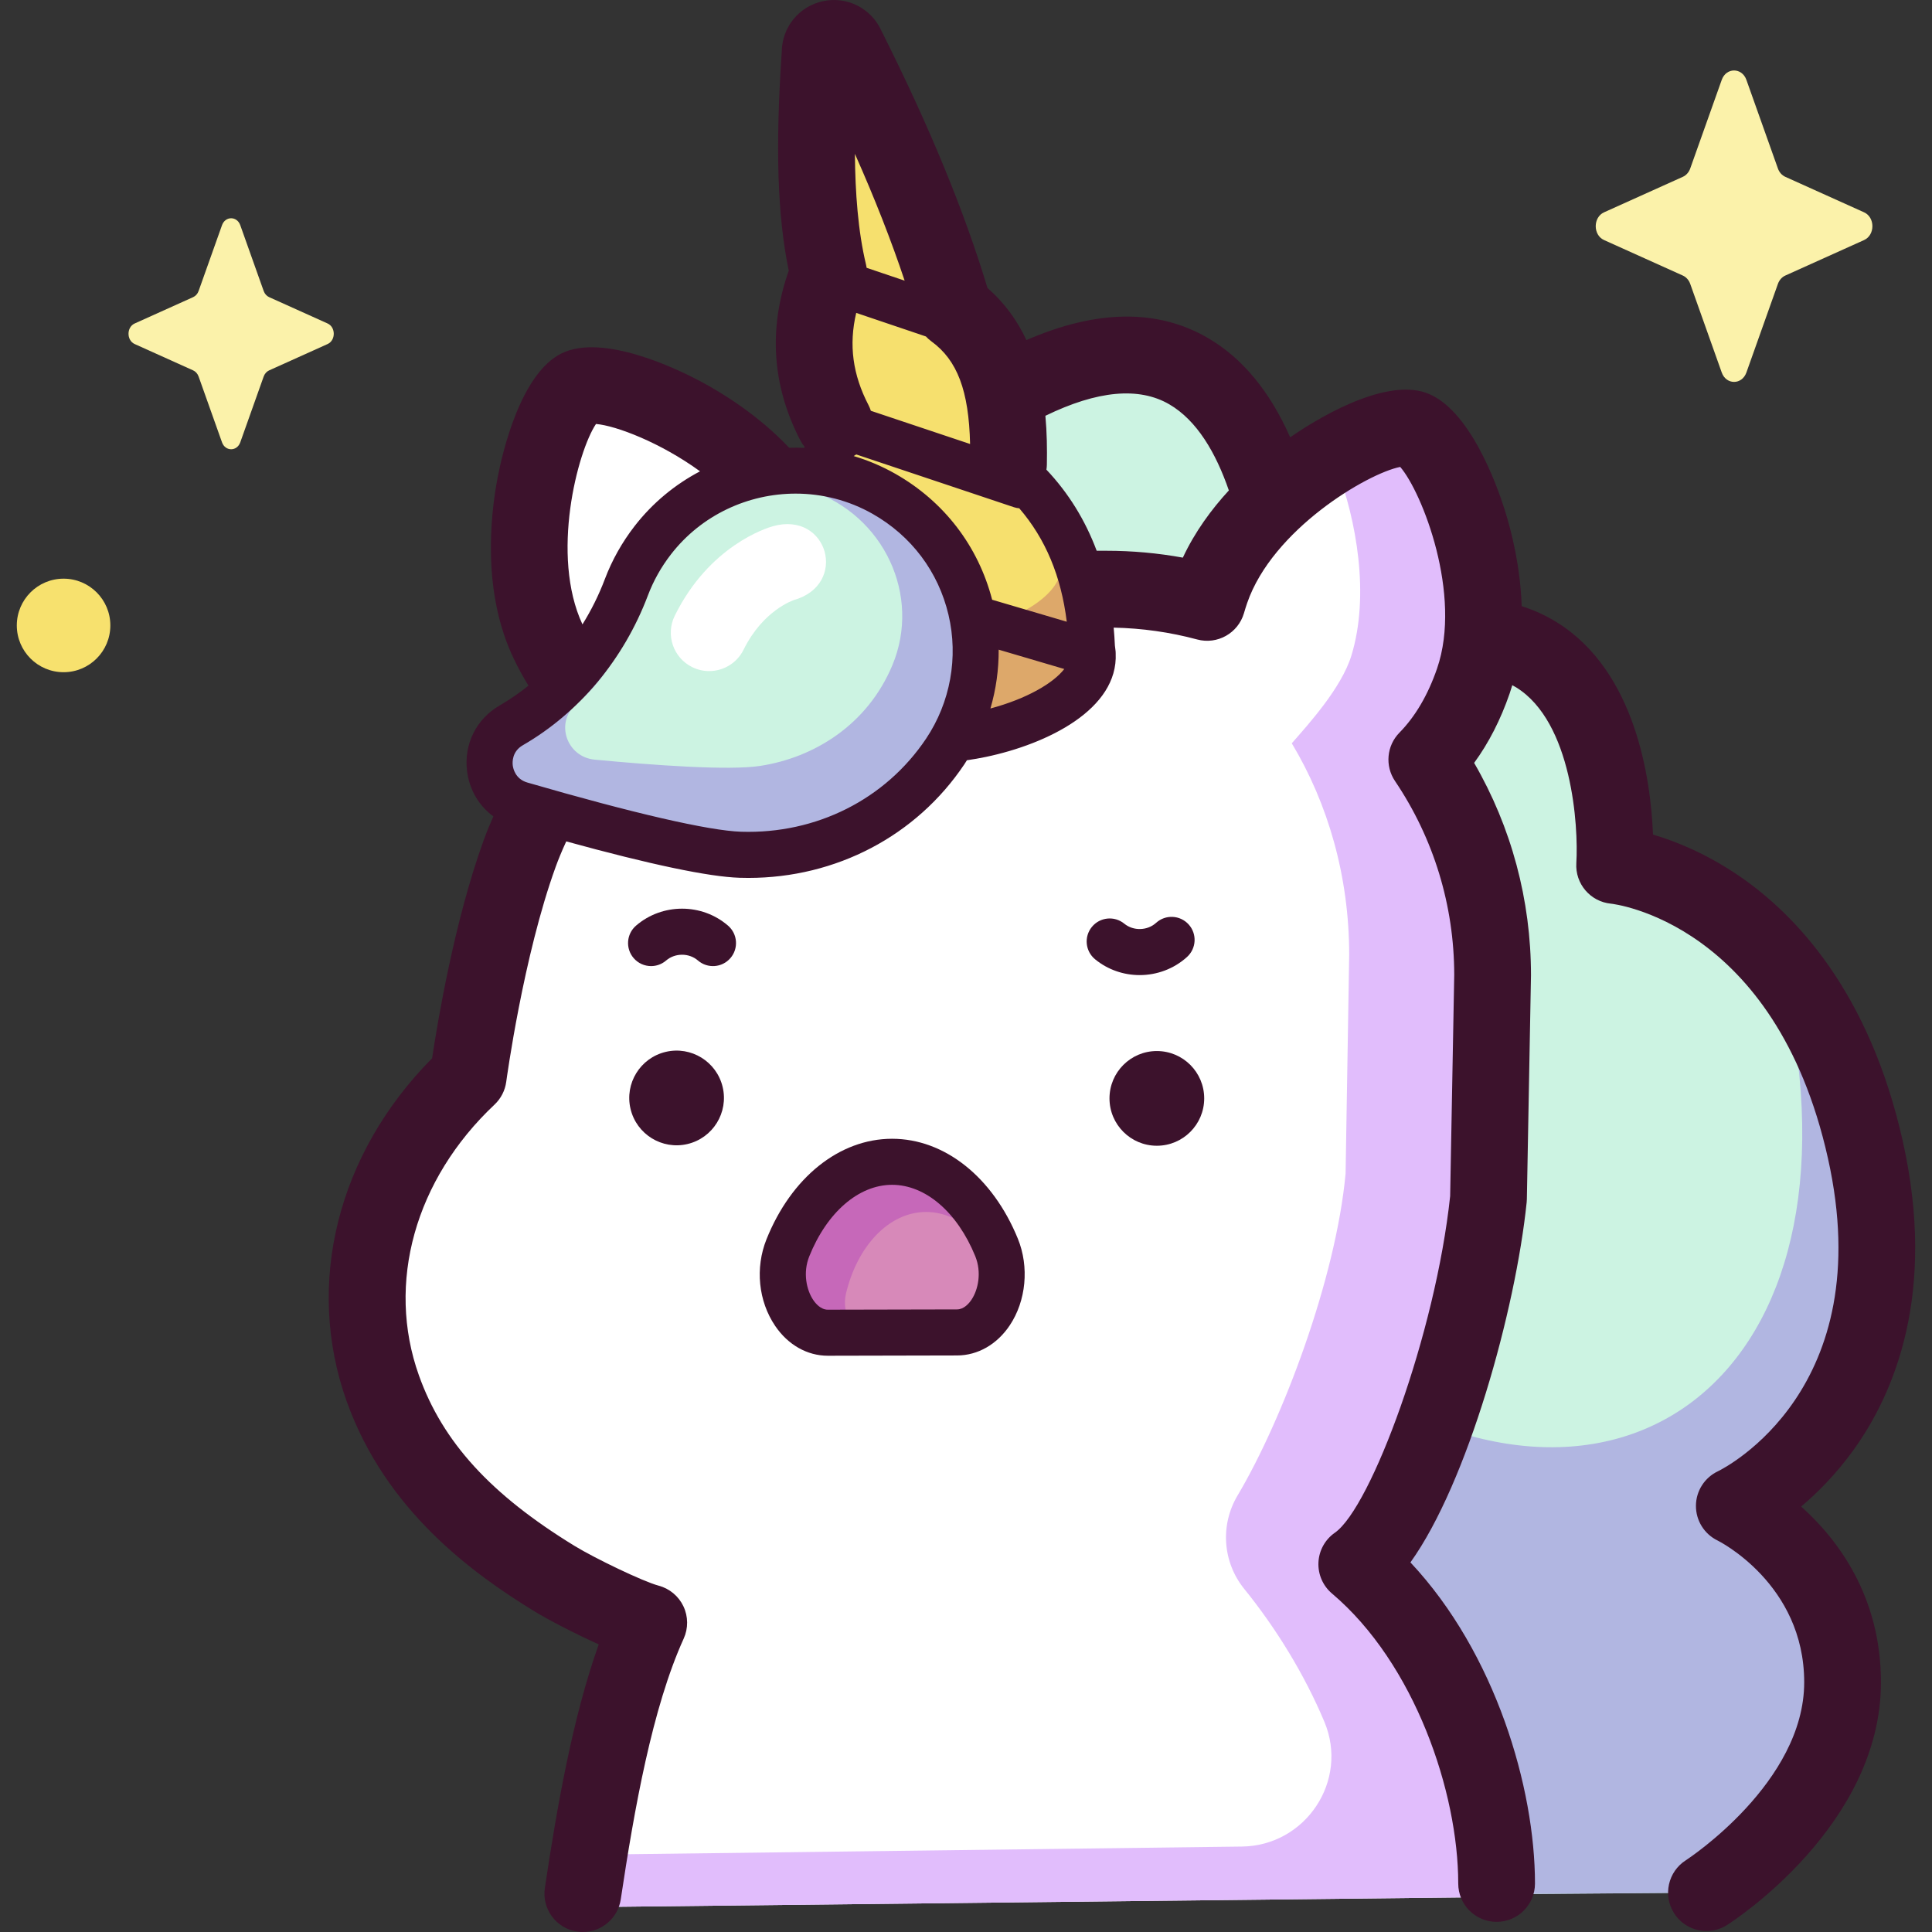 <svg id="Capa_1" enable-background="new 0 0 503.442 503.442" height="512" viewBox="0 0 503.442 503.442" width="512" xmlns="http://www.w3.org/2000/svg"><rect x="0" y="0" width="503.442" height="503.442" fill="#333333" stroke="none"/><g><g><path d="m444.674 493.181s35.466-22.569 35.466-54.811-28.212-45.945-28.212-45.945 49.659-23.358 34.16-92.777-65.346-74.124-65.346-74.124 6.094-96.082-83.755-44.516c0 0 5.73-129.09-80.098-75.447l94.943 388.352z" fill="#ccf3e2"/><path d="m451.929 392.424s49.659-23.358 34.159-92.777c-2.788-12.484-15.384-28.91-19.904-37.558 19.668 99.498-47.918 145.963-121.963 92.743-3.974-2.856 4.339 139.706-.432 139.08l100.885-.732s35.466-22.569 35.466-54.811-28.211-45.945-28.211-45.945z" fill="#b1b6e1"/><path d="m390.018 494.328c0-26.719-12.752-63.155-36.435-83.194 13.614-9.475 30.585-59.152 34.322-95.322l1.073-58.16c0-20.813-6.321-40.15-17.147-56.196 4.968-5.055 9.169-11.872 12.135-20.49 9.031-26.246-7.491-62.836-15.664-65.648s-43.713 15.863-52.744 42.109c-.357 1.037-.673 2.061-.97 3.079-8.358-2.25-17.144-3.457-26.213-3.457h-62.086c-4.637 0-9.091.353-13.371 1.003-.635-5.705-2.388-11.799-5.434-18.143-11.89-24.76-48.966-39.037-56.676-35.335-7.71 3.703-19.75 41.564-7.86 66.324 3.934 8.192 8.891 14.443 14.405 18.848-10.934 12.396-18.179 25.966-21.888 36.165-8.95 24.614-13.426 58.177-13.426 58.177-24.246 22.824-31.959 54.055-22.258 81.219 8.005 22.413 24.669 37.305 44.827 49.63 5.422 3.315 19.045 10.011 24.476 11.447-9.126 20.076-13.945 48.976-17.183 70.587" fill="#fff"/><path d="m353.583 411.134c13.614-9.475 30.585-59.152 34.322-95.322l1.073-58.16c0-20.813-6.321-40.15-17.147-56.196 4.968-5.055 9.169-11.872 12.135-20.49 9.031-26.246-7.491-62.836-15.664-65.648-3.952-1.36-9.353-.465-20.012 6.651 5.126 13.433 8.699 33.049 3.86 48.851-2.587 8.449-11.204 17.912-15.538 22.869 9.445 15.731 14.96 34.688 14.96 55.094l-.936 57.019c-2.518 27.389-16.465 64.258-28.157 83.905-4.577 7.691-3.882 17.386 1.753 24.339 8.341 10.294 15.75 22.381 20.885 34.641 6.423 15.335-4.877 32.283-21.502 32.491l-169.561 2.115c-.793 4.762-1.506 9.369-2.151 13.679l238.117-2.643c-.002-26.721-12.754-63.156-36.437-83.195z" fill="#e1bdfc"/><path d="m284.727 170.254c-.033-.447-.086-.897-.184-1.35-.628-17.453-5.931-32.563-18.06-44.255-.302-19.53-5.485-34.73-17.854-43.749-6.246-21.591-15.932-44.626-28.024-68.67-1.512-3.707-7.042-2.51-6.887 1.49-1.487 21.645-1.583 41.755 2.229 57.549-5.228 12.852-5.312 25.808 1.508 38.932-4.226 12.999-4.412 26.504 1.576 40.693-6.327 13.66-1.598 26.139.11 32.051 7.017 19.838 67.043 7.153 65.586-12.691z" fill="#f6e06e"/><path d="m284.727 170.254c-.033-.447-.086-.897-.184-1.35-.446-12.395-3.267-23.599-9.199-33.245.584 3.197.939 6.504 1.066 9.923.087.387.133.771.162 1.152 1.283 16.932-51.555 27.755-57.733 10.828-.29-.974-.68-2.158-1.079-3.516-4.333 12.402-.194 23.446 1.381 28.899 7.017 19.838 67.043 7.153 65.586-12.691z" fill="#dda86a"/><path d="m133.234 189.004c13.95-8.055 24.296-20.912 29.994-35.979 1.618-4.28 3.899-8.409 6.873-12.248 14.202-18.338 40.108-23.537 60.274-12.078 24.052 13.667 31.045 44.572 15.927 67.131-13.016 19.422-33.988 27.522-53.391 26.904-11.304-.36-37.37-7.314-57.161-13.057-9.582-2.78-11.155-15.685-2.516-20.673z" fill="#ccf3e2"/><path d="m230.374 128.699c-20.165-11.459-46.072-6.26-60.273 12.078-2.973 3.839-5.254 7.968-6.873 12.248-5.698 15.067-16.044 27.924-29.994 35.979-8.639 4.988-7.066 17.893 2.515 20.673 19.792 5.743 45.858 12.697 57.161 13.057 19.403.617 40.375-7.482 53.391-26.905 15.118-22.558 8.125-53.463-15.927-67.13zm2.167 44.629c-6.49 15.54-20.395 24.099-34.464 26.254-8.197 1.256-28.008-.2-43.119-1.634-7.315-.695-10.366-9.653-4.884-14.353 8.852-7.588 14.395-18.107 16.26-29.574.53-3.257 1.559-6.496 3.131-9.622 7.505-14.928 25.396-22.086 41.626-16.64 19.358 6.496 28.989 27.519 21.45 45.569z" fill="#b1b6e1"/><path d="m211.043 347.291c-5.735.013-9.877-7.252-8.179-14.401 4.16-17.511 15.801-30.119 29.552-30.149s25.475 12.527 29.751 30.019c1.745 7.141-2.349 14.424-8.083 14.437z" fill="#d789b9"/><path d="m226.216 347.258c-4.047.009-6.971-5.118-5.772-10.164 2.936-12.359 11.152-21.257 20.857-21.278 9.705-.022 17.98 8.841 20.997 21.187.069.283.121.566.165.849.201-1.637.126-3.368-.295-5.092-4.275-17.492-15.999-30.049-29.751-30.019s-25.392 12.639-29.552 30.149c-1.699 7.149 2.444 14.414 8.178 14.401l43.041-.094z" fill="#c668b9"/><path d="m62.614 58.69 6.093 17.133c.261.734.777 1.315 1.429 1.609l15.222 6.858c2.151.969 2.151 4.395 0 5.364l-15.222 6.858c-.652.294-1.168.875-1.429 1.608l-6.093 17.133c-.861 2.421-3.905 2.421-4.766 0l-6.093-17.133c-.261-.734-.777-1.315-1.429-1.608l-15.222-6.858c-2.151-.969-2.151-4.395 0-5.364l15.222-6.858c.652-.294 1.168-.875 1.429-1.609l6.093-17.133c.861-2.421 3.906-2.421 4.766 0z" fill="#fbf2aa"/><circle cx="16.567" cy="162.977" fill="#f7e16e" r="12.187"/><path d="m455.077 20.813 8.214 23.098c.352.989 1.048 1.772 1.927 2.168l20.521 9.246c2.899 1.306 2.899 5.925 0 7.232l-20.521 9.246c-.879.396-1.575 1.179-1.927 2.169l-8.214 23.097c-1.161 3.263-5.264 3.263-6.425 0l-8.214-23.097c-.352-.989-1.048-1.773-1.927-2.169l-20.521-9.246c-2.899-1.306-2.899-5.925 0-7.232l20.521-9.246c.879-.396 1.575-1.18 1.927-2.168l8.214-23.098c1.16-3.264 5.264-3.264 6.425 0z" fill="#fbf2aa"/></g><g><g fill="#3c122c"><path d="m469.348 392.574c4.297-3.63 9.112-8.462 13.582-14.653 10.759-14.908 21.734-40.967 12.918-80.452-8.716-39.039-27.976-59.161-42.598-69.168-8.649-5.919-16.689-9.113-22.509-10.824-.579-14.326-4.438-42.491-25.034-55.306-2.878-1.791-5.948-3.18-9.186-4.214-.329-10.169-2.583-19.27-4.429-25.134-1.939-6.159-9.153-26.562-20.568-30.49-11.417-3.929-29.656 7.715-34.975 11.377-.112.077-.236.167-.351.247-5.292-11.963-12.436-20.628-21.392-25.855-13.116-7.654-28.992-7.462-47.343.521-2.312-4.954-5.568-9.585-10.139-13.562-6.094-20.205-15.158-42.188-27.665-67.081-2.631-5.816-8.957-9.031-15.24-7.667-6.223 1.347-10.628 6.791-10.704 13.094-1.702 25.031-1.143 42.865 1.821 57.12-5.356 15.2-4.336 30.085 3.045 44.287.303.583.671 1.108 1.066 1.604-.019.096-.032.191-.05.287-1.318-.056-2.635-.067-3.951-.024-8.018-8.47-17.337-14.259-23.422-17.479-5.658-2.995-24.964-12.36-35.777-7.17-10.812 5.193-15.572 26.115-16.773 32.404-1.962 10.275-4.022 30.08 4.229 47.265 1.175 2.448 2.447 4.77 3.806 6.967-2.365 1.902-4.857 3.631-7.474 5.142-6.111 3.528-9.381 10.071-8.532 17.075.593 4.897 3.091 9.09 6.853 11.848-.923 2.091-1.772 4.173-2.521 6.233-7.604 20.914-12.022 47.395-13.44 56.807-24.644 24.853-33.185 58.787-22.261 89.37 10.166 28.465 32.849 44.907 49.028 54.799 3.311 2.023 10.208 5.644 16.657 8.552-6.775 18.97-10.882 42.398-14.038 63.469-.818 5.462 2.946 10.553 8.408 11.371.502.075 1.001.111 1.494.111 4.867 0 9.134-3.56 9.877-8.52 3.52-23.498 8.221-49.945 16.396-67.932 1.219-2.681 1.193-5.762-.068-8.423-1.262-2.661-3.633-4.63-6.479-5.383-4.042-1.068-16.645-7.149-21.816-10.31-21.896-13.388-34.425-27.1-40.626-44.462-8.579-24.02-1.032-51.062 19.694-70.574 1.674-1.576 2.754-3.681 3.058-5.96.044-.324 4.431-32.757 12.911-56.081.557-1.53 1.448-3.786 2.725-6.547 21.979 6.039 37.145 9.224 45.165 9.479.766.024 1.529.036 2.29.036 22.872 0 43.781-10.951 56.276-29.598.234-.349.448-.709.673-1.063 1.674-.241 3.325-.528 4.931-.865 16.119-3.379 34.524-12.464 33.836-26.988 0-.095-.005-.189-.009-.283-.003-.048-.001-.094-.005-.142-.001-.006 0-.012-.001-.018-.004-.057-.011-.107-.016-.164-.004-.034-.006-.068-.01-.102-.041-.467-.093-.906-.164-1.323-.064-1.584-.181-3.135-.32-4.672 7.366.15 14.676 1.178 21.754 3.083 5.25 1.415 10.67-1.628 12.197-6.847.301-1.03.564-1.865.829-2.634 6.595-19.166 31.319-33.796 39.888-35.481 5.717 6.602 16.203 33.348 9.608 52.513-2.372 6.893-5.673 12.523-9.812 16.735-3.332 3.392-3.816 8.66-1.157 12.602 10.082 14.942 15.419 32.407 15.436 50.513l-1.062 57.636c-3.798 35.857-20.627 81.175-30.045 87.729-2.55 1.775-4.13 4.634-4.276 7.737s1.158 6.098 3.53 8.104c21.596 18.273 32.895 51.843 32.895 75.56 0 5.522 4.478 10 10 10s10-4.478 10-10c0-24.81-10.216-59.973-32.453-83.668 14.924-20.823 27.377-65.654 30.287-93.82.028-.28.046-.561.051-.843l1.072-58.16c.001-.062.002-.123.002-.185 0-19.579-5.1-38.555-14.813-55.328 3.803-5.203 6.904-11.265 9.258-18.103.245-.712.468-1.428.682-2.144.35.188.7.376 1.039.587 14.545 9.013 16.23 36.1 15.651 45.758-.342 5.392 3.661 10.081 9.041 10.589.426.04 42.77 4.735 56.525 66.348 13.463 60.294-26.984 80.735-28.655 81.549-3.486 1.64-5.72 5.135-5.744 8.986-.023 3.852 2.166 7.375 5.631 9.058.227.109 22.581 11.265 22.581 36.949 0 26.108-30.191 45.957-30.845 46.381-4.652 2.968-6.022 9.142-3.059 13.8 1.906 2.995 5.141 4.632 8.446 4.632 1.836 0 3.694-.505 5.359-1.564 1.637-1.042 40.098-25.945 40.098-63.248.001-22.42-11.254-37.253-20.792-45.8zm-233.615-319.438-9.903-3.349c-.008-.049-.02-.098-.028-.146-.033-.197-.066-.393-.111-.586-.01-.044-.014-.087-.025-.131-2.077-8.604-2.814-18.826-2.895-28.833 5.198 11.682 9.494 22.643 12.962 33.045zm-12.618 8.4 18.162 6.142c.015.016.032.03.047.046.162.173.33.339.504.5.052.048.101.098.153.144.236.21.481.409.736.595.007.005.013.011.02.016 6.702 4.887 9.729 12.808 10.048 26.717l-25.853-8.65c-.165-.493-.357-.981-.604-1.456-4.131-7.947-5.185-15.726-3.213-24.054zm-67.809 28.942c5.258.442 16.87 4.886 27.108 12.338-6.492 3.417-12.347 8.205-17.057 14.287-3.271 4.226-5.876 8.868-7.741 13.8-1.575 4.165-3.542 8.112-5.837 11.8-8.382-17.976-1.283-45.067 3.527-52.225zm86.01 82.011c-10.593 15.807-28.601 24.875-48.216 24.247-8.323-.265-28.098-4.818-55.681-12.822-3.139-.91-3.706-3.655-3.806-4.475-.099-.817-.203-3.61 2.619-5.239 14.717-8.498 26.297-22.367 32.606-39.054 1.442-3.815 3.463-7.415 6.005-10.696 7.959-10.278 20.134-15.822 32.485-15.822 6.87 0 13.796 1.717 20.079 5.287 10.09 5.733 17.105 15.071 19.754 26.295 2.615 11.07.485 22.835-5.845 32.279zm16.769-7.869c1.459-4.969 2.18-10.138 2.151-15.328l17.094 5.038c-2.829 3.666-9.738 7.75-19.245 10.29zm.449-28.34c-3.629-13.98-12.529-25.6-25.196-32.799-3.499-1.988-7.153-3.528-10.888-4.642.229-.135.462-.265.678-.414l41.121 13.759c.448.15.9.226 1.351.268 6.831 7.932 10.914 17.683 12.378 29.557zm49.694-10.969c-6.544-1.191-13.202-1.792-19.886-1.792h-2.567c-2.992-7.998-7.356-15.063-13.096-21.128.061-.416.106-.839.114-1.271.078-4.068.018-8.391-.384-12.774 13.533-6.582 24.375-7.599 32.303-2.978 7.146 4.164 12.102 12.559 15.503 22.43-4.526 4.92-8.85 10.785-11.987 17.513z"/><ellipse cx="176.281" cy="286.22" rx="12.339" ry="12.339" transform="matrix(.973 -.23 .23 .973 -61.044 48.158)"/><path d="m301.451 273.88c-6.815 0-12.339 5.524-12.339 12.339s5.525 12.339 12.339 12.339c6.815 0 12.34-5.524 12.34-12.339 0-6.814-5.525-12.339-12.34-12.339z"/><path d="m232.465 296.74c-.02 0-.041 0-.061 0-13.689.03-26.208 10.068-32.672 26.197-2.988 7.458-2.122 16.105 2.261 22.568 3.352 4.942 8.351 7.774 13.72 7.774h.033l33.661-.073c5.382-.012 10.377-2.867 13.706-7.834 4.282-6.388 5.114-15.255 2.121-22.59-6.557-16.069-19.109-26.042-32.769-26.042zm20.681 41.952c-.628.938-1.953 2.512-3.765 2.516l-33.66.073c-.001 0-.001 0-.001 0-.002 0-.005 0-.007 0-1.814 0-3.152-1.571-3.788-2.51-1.755-2.588-2.762-7.106-1.054-11.369 4.605-11.491 12.866-18.643 21.559-18.661h.035c8.685 0 16.981 7.114 21.659 18.577 1.737 4.256.761 8.78-.978 11.374z"/><path d="m189.712 241.205c-6.824-5.897-17.129-5.896-23.967-.007-2.511 2.163-2.794 5.951-.632 8.462 1.188 1.378 2.863 2.085 4.55 2.085 1.386 0 2.779-.478 3.912-1.453 2.331-2.007 5.974-2.01 8.291-.007 2.51 2.169 6.297 1.89 8.463-.617 2.167-2.508 1.89-6.297-.617-8.463z"/><path d="m309.321 249.362c2.454-2.227 2.64-6.02.413-8.476-2.228-2.454-6.021-2.64-8.476-.413-2.277 2.067-5.92 2.164-8.289.22-2.565-2.101-6.344-1.726-8.444.837-2.101 2.562-1.726 6.344.837 8.444 3.357 2.751 7.485 4.117 11.609 4.117 4.444.001 8.884-1.584 12.35-4.729z"/></g><path d="m184.789 174.871c-1.485 0-2.993-.332-4.415-1.033-4.953-2.442-6.988-8.438-4.546-13.392 8.993-18.236 23.922-22.862 25.595-23.329 14.349-4.01 19.731 15.252 5.383 19.262l.171-.05c-.331.106-8.157 2.715-13.211 12.963-1.742 3.531-5.288 5.579-8.977 5.579z" fill="#fff"/></g></g></svg>